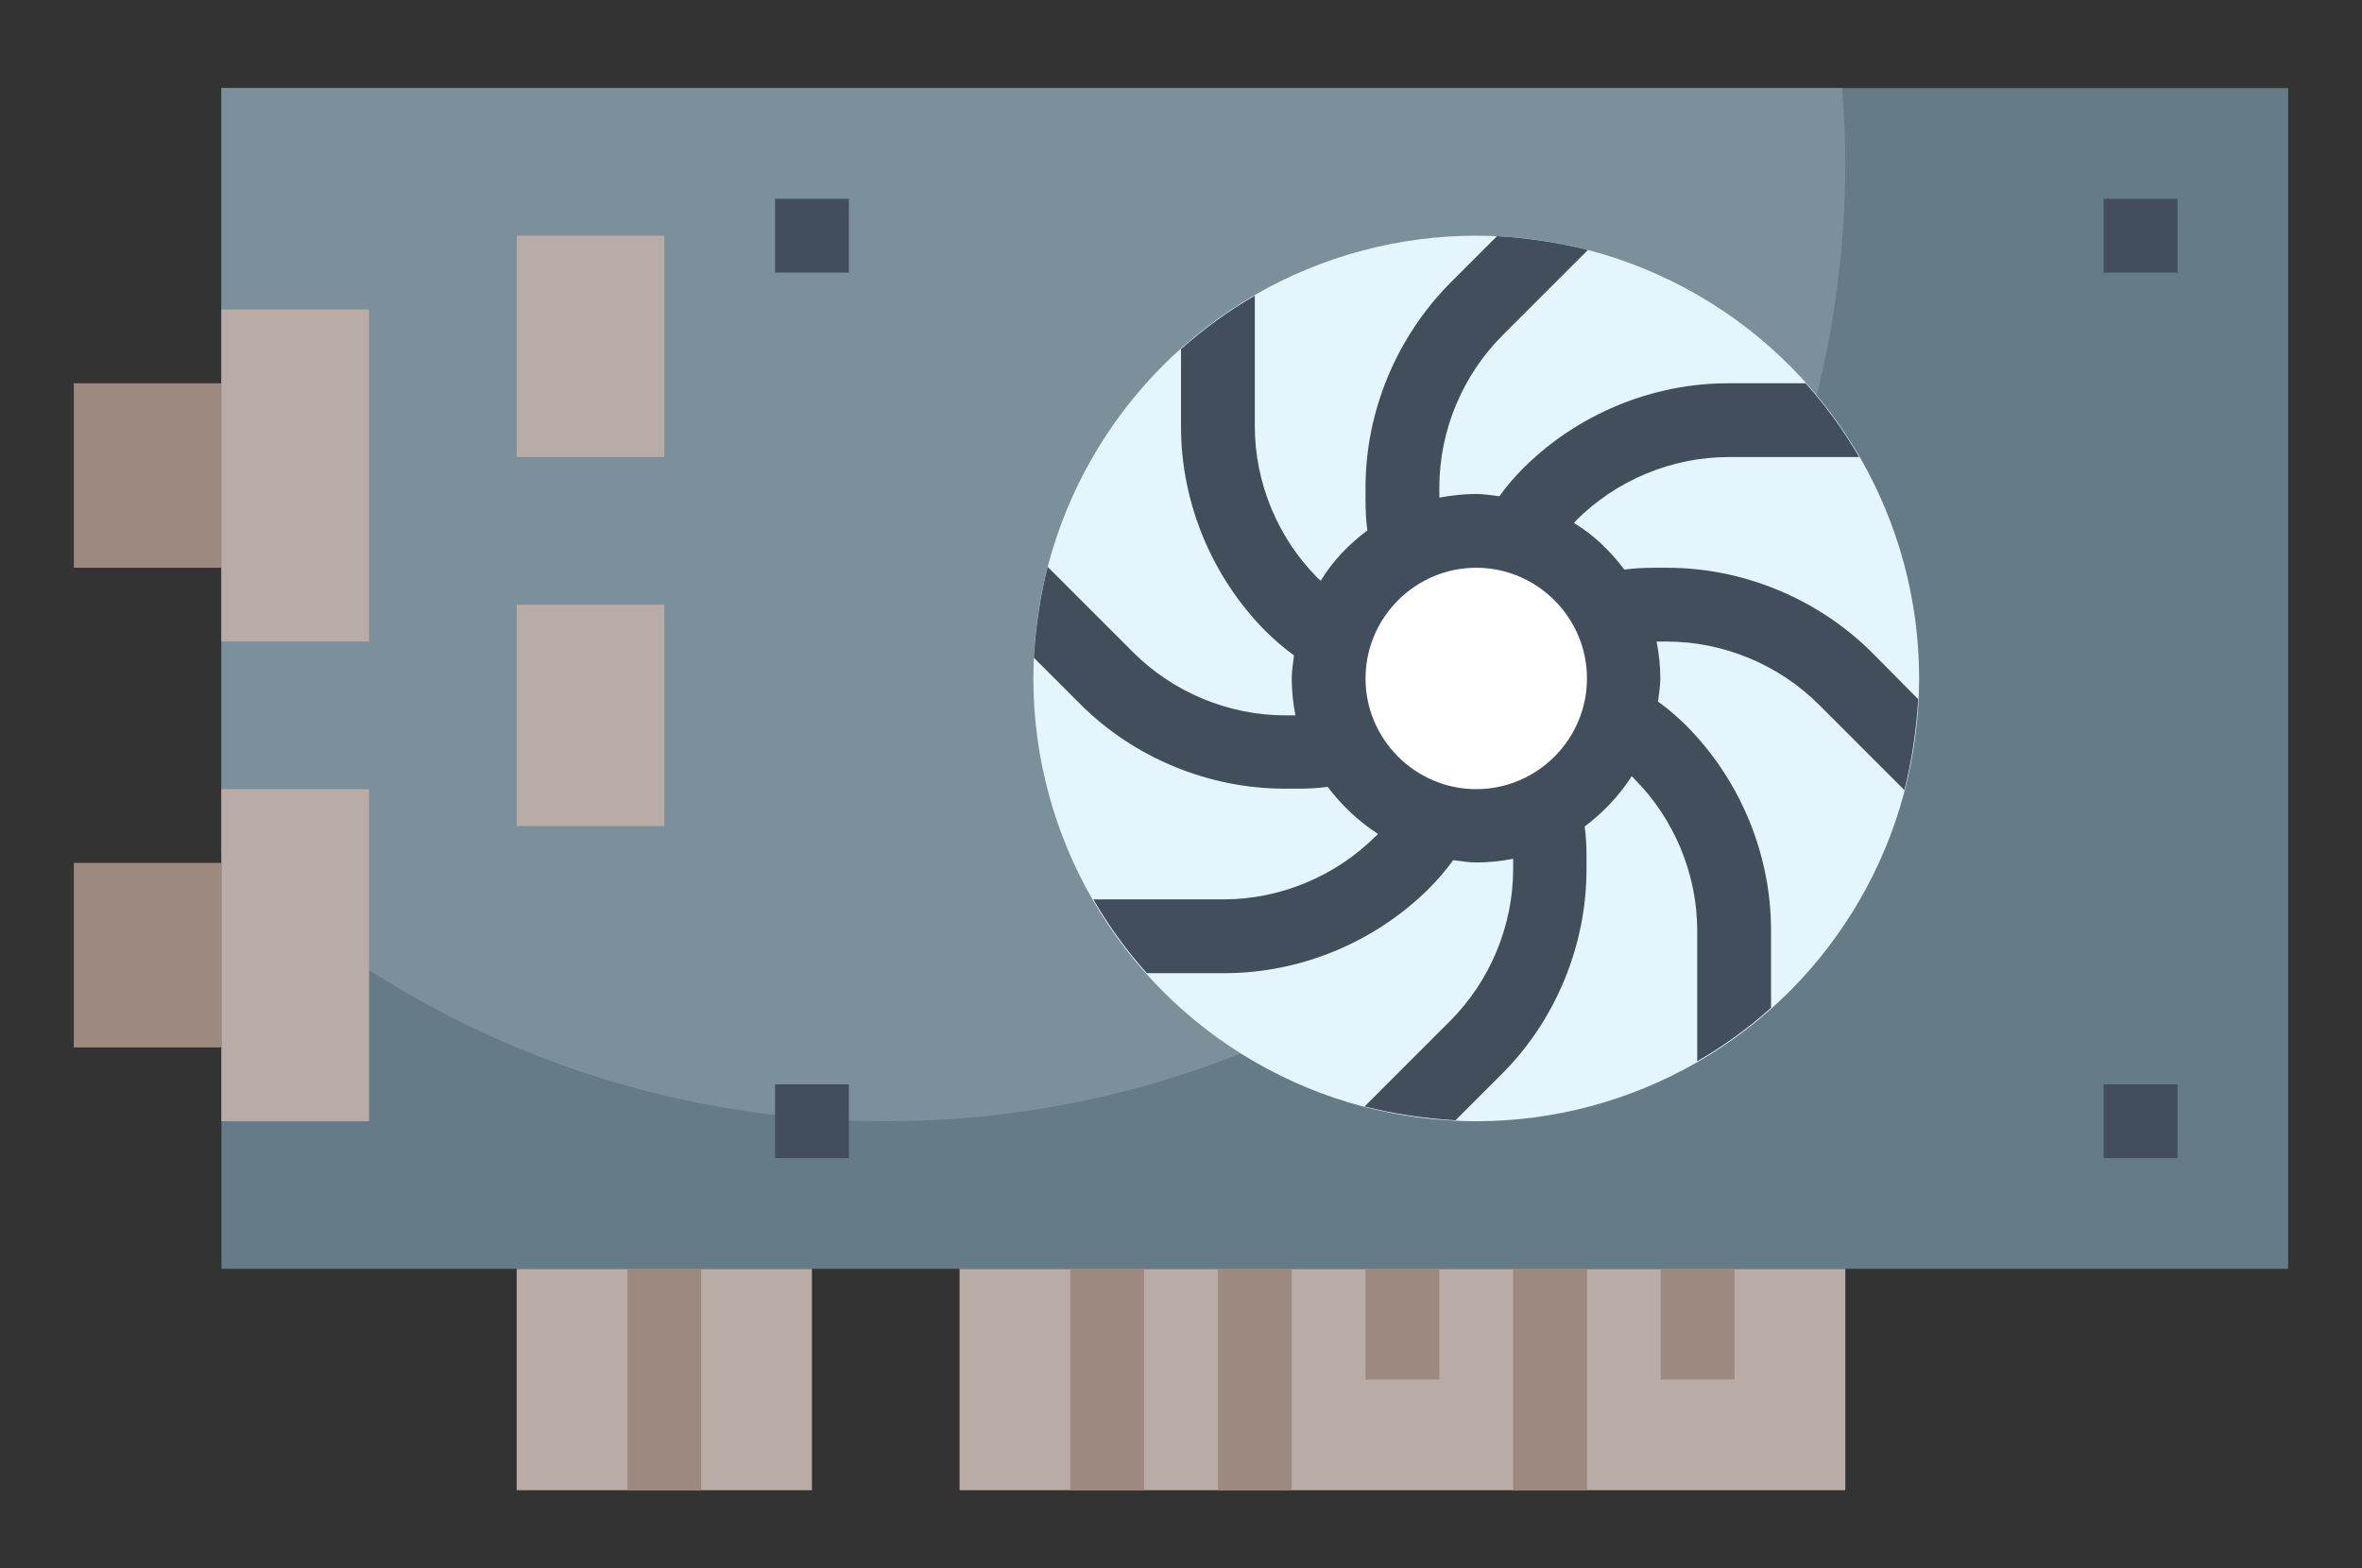 <?xml version="1.0" encoding="utf-8"?>
<!-- Generator: Adobe Illustrator 23.0.3, SVG Export Plug-In . SVG Version: 6.00 Build 0)  -->
<svg version="1.1" id="Layer_3" xmlns="http://www.w3.org/2000/svg" xmlns:xlink="http://www.w3.org/1999/xlink" x="0px" y="0px"
	 viewBox="0 0 512 340" style="enable-background:new 0 0 512 340;" xml:space="preserve">
<rect x="0" y="0" width="512" height="340" fill="#333333" stroke="none"/>
<style type="text/css">
	.st0{fill:#B9ABA5;}
	.st1{fill:#657B88;}
	.st2{fill:#7B909B;}
	.st3{fill:#E4F5FD;}
	.st4{fill:#9D8980;}
	.st5{fill:#FFFFFF;}
	.st6{fill:#434E5C;}
</style>
<g>
	<rect x="208" y="275.1" class="st0" width="192" height="48"/>
	<rect x="112" y="275.1" class="st0" width="64" height="48"/>
	<rect x="48" y="19.1" class="st1" width="448" height="256"/>
	<path class="st2" d="M48,185.1c37.4,35.9,88.1,58,144,58c114.9,0,208-93.1,208-208c0-5.4-0.3-10.7-0.7-16H48V185.1z"/>
	<circle class="st3" cx="320" cy="147.1" r="96"/>
	<polyline class="st4" points="48,187.1 16,187.1 16,227.1 48,227.1 	"/>
	<polyline class="st4" points="48,83.1 16,83.1 16,123.1 48,123.1 	"/>
	<circle class="st5" cx="320" cy="147.1" r="32"/>
	<polyline class="st0" points="48,243.1 80,243.1 80,171.1 48,171.1 	"/>
	<polyline class="st0" points="48,139.1 80,139.1 80,67.1 48,67.1 	"/>
	<rect x="112" y="51.1" class="st0" width="32" height="48"/>
	<rect x="112" y="131.1" class="st0" width="32" height="48"/>
	<rect x="232" y="275.1" class="st4" width="16" height="48"/>
	<rect x="264" y="275.1" class="st4" width="16" height="48"/>
	<rect x="296" y="275.1" class="st4" width="16" height="24"/>
	<rect x="328" y="275.1" class="st4" width="16" height="48"/>
	<rect x="360" y="275.1" class="st4" width="16" height="24"/>
	<rect x="136" y="275.1" class="st4" width="16" height="48"/>
	<path class="st6" d="M405.7,141.4c-11.7-11.6-27.8-18.3-44.3-18.3h-2.8c-2.2,0-4.4,0.1-6.5,0.4c-3-4-6.6-7.5-10.9-10.1
		c0.2-0.2,0.3-0.4,0.5-0.6c8.7-8.7,20.7-13.7,33-13.7H403c-3.3-5.7-7.2-11.1-11.6-16h-16.8c-16.5,0-32.6,6.7-44.3,18.3
		c-1.9,1.9-3.7,4-5.3,6.2c-1.7-0.2-3.3-0.5-5-0.5c-2.7,0-5.4,0.3-8,0.8v-2.2c0-12.3,5-24.3,13.7-33l18.5-18.5
		c-6.3-1.6-12.9-2.6-19.7-3l-10.1,10.1C302.7,73.1,296,89.2,296,105.7v2.8c0,2.2,0.1,4.4,0.4,6.5c-4,3-7.5,6.6-10.1,10.9
		c-0.2-0.2-0.4-0.3-0.6-0.5c-8.7-8.7-13.7-20.7-13.7-33V64.1c-5.7,3.3-11.1,7.2-16,11.6v16.8c0,16.5,6.7,32.6,18.3,44.3
		c1.9,1.9,4,3.7,6.2,5.3c-0.2,1.7-0.5,3.3-0.5,5c0,2.7,0.3,5.4,0.8,8h-2.2c-12.3,0-24.3-5-33-13.7l-18.5-18.5
		c-1.6,6.3-2.6,12.9-3,19.7l10.1,10.1c11.6,11.6,27.8,18.3,44.3,18.3h2.8c2.2,0,4.4-0.1,6.5-0.4c3,4,6.7,7.5,10.9,10.2
		c-0.2,0.2-0.3,0.4-0.5,0.5c-8.7,8.7-20.7,13.7-33,13.7H237c3.3,5.7,7.2,11.1,11.6,16h16.8c16.5,0,32.6-6.7,44.3-18.3
		c1.9-1.9,3.7-4,5.3-6.2c1.7,0.2,3.3,0.5,5,0.5c2.7,0,5.4-0.3,8-0.8v2.2c0,12.3-5,24.3-13.7,33l-18.5,18.5c6.3,1.6,12.9,2.6,19.7,3
		l10.1-10.1c11.6-11.6,18.3-27.8,18.3-44.3v-2.8c0-2.2-0.1-4.4-0.4-6.5c4-3,7.5-6.7,10.2-10.9c0.2,0.2,0.4,0.3,0.5,0.5
		c8.7,8.7,13.7,20.7,13.7,33v28.3c5.7-3.3,11.1-7.2,16-11.6v-16.8c0-16.5-6.7-32.6-18.3-44.3c-1.9-1.9-4-3.7-6.2-5.3
		c0.2-1.7,0.5-3.3,0.5-5c0-2.7-0.3-5.4-0.8-8h2.2c12.3,0,24.3,5,33,13.7l18.5,18.5c1.6-6.3,2.6-12.9,3-19.7L405.7,141.4z M320,171.1
		c-13.2,0-24-10.8-24-24s10.8-24,24-24s24,10.8,24,24S333.2,171.1,320,171.1z"/>
	<rect x="456" y="43.1" class="st6" width="16" height="16"/>
	<rect x="456" y="235.1" class="st6" width="16" height="16"/>
	<rect x="168" y="43.1" class="st6" width="16" height="16"/>
	<rect x="168" y="235.1" class="st6" width="16" height="16"/>
</g>
</svg>
